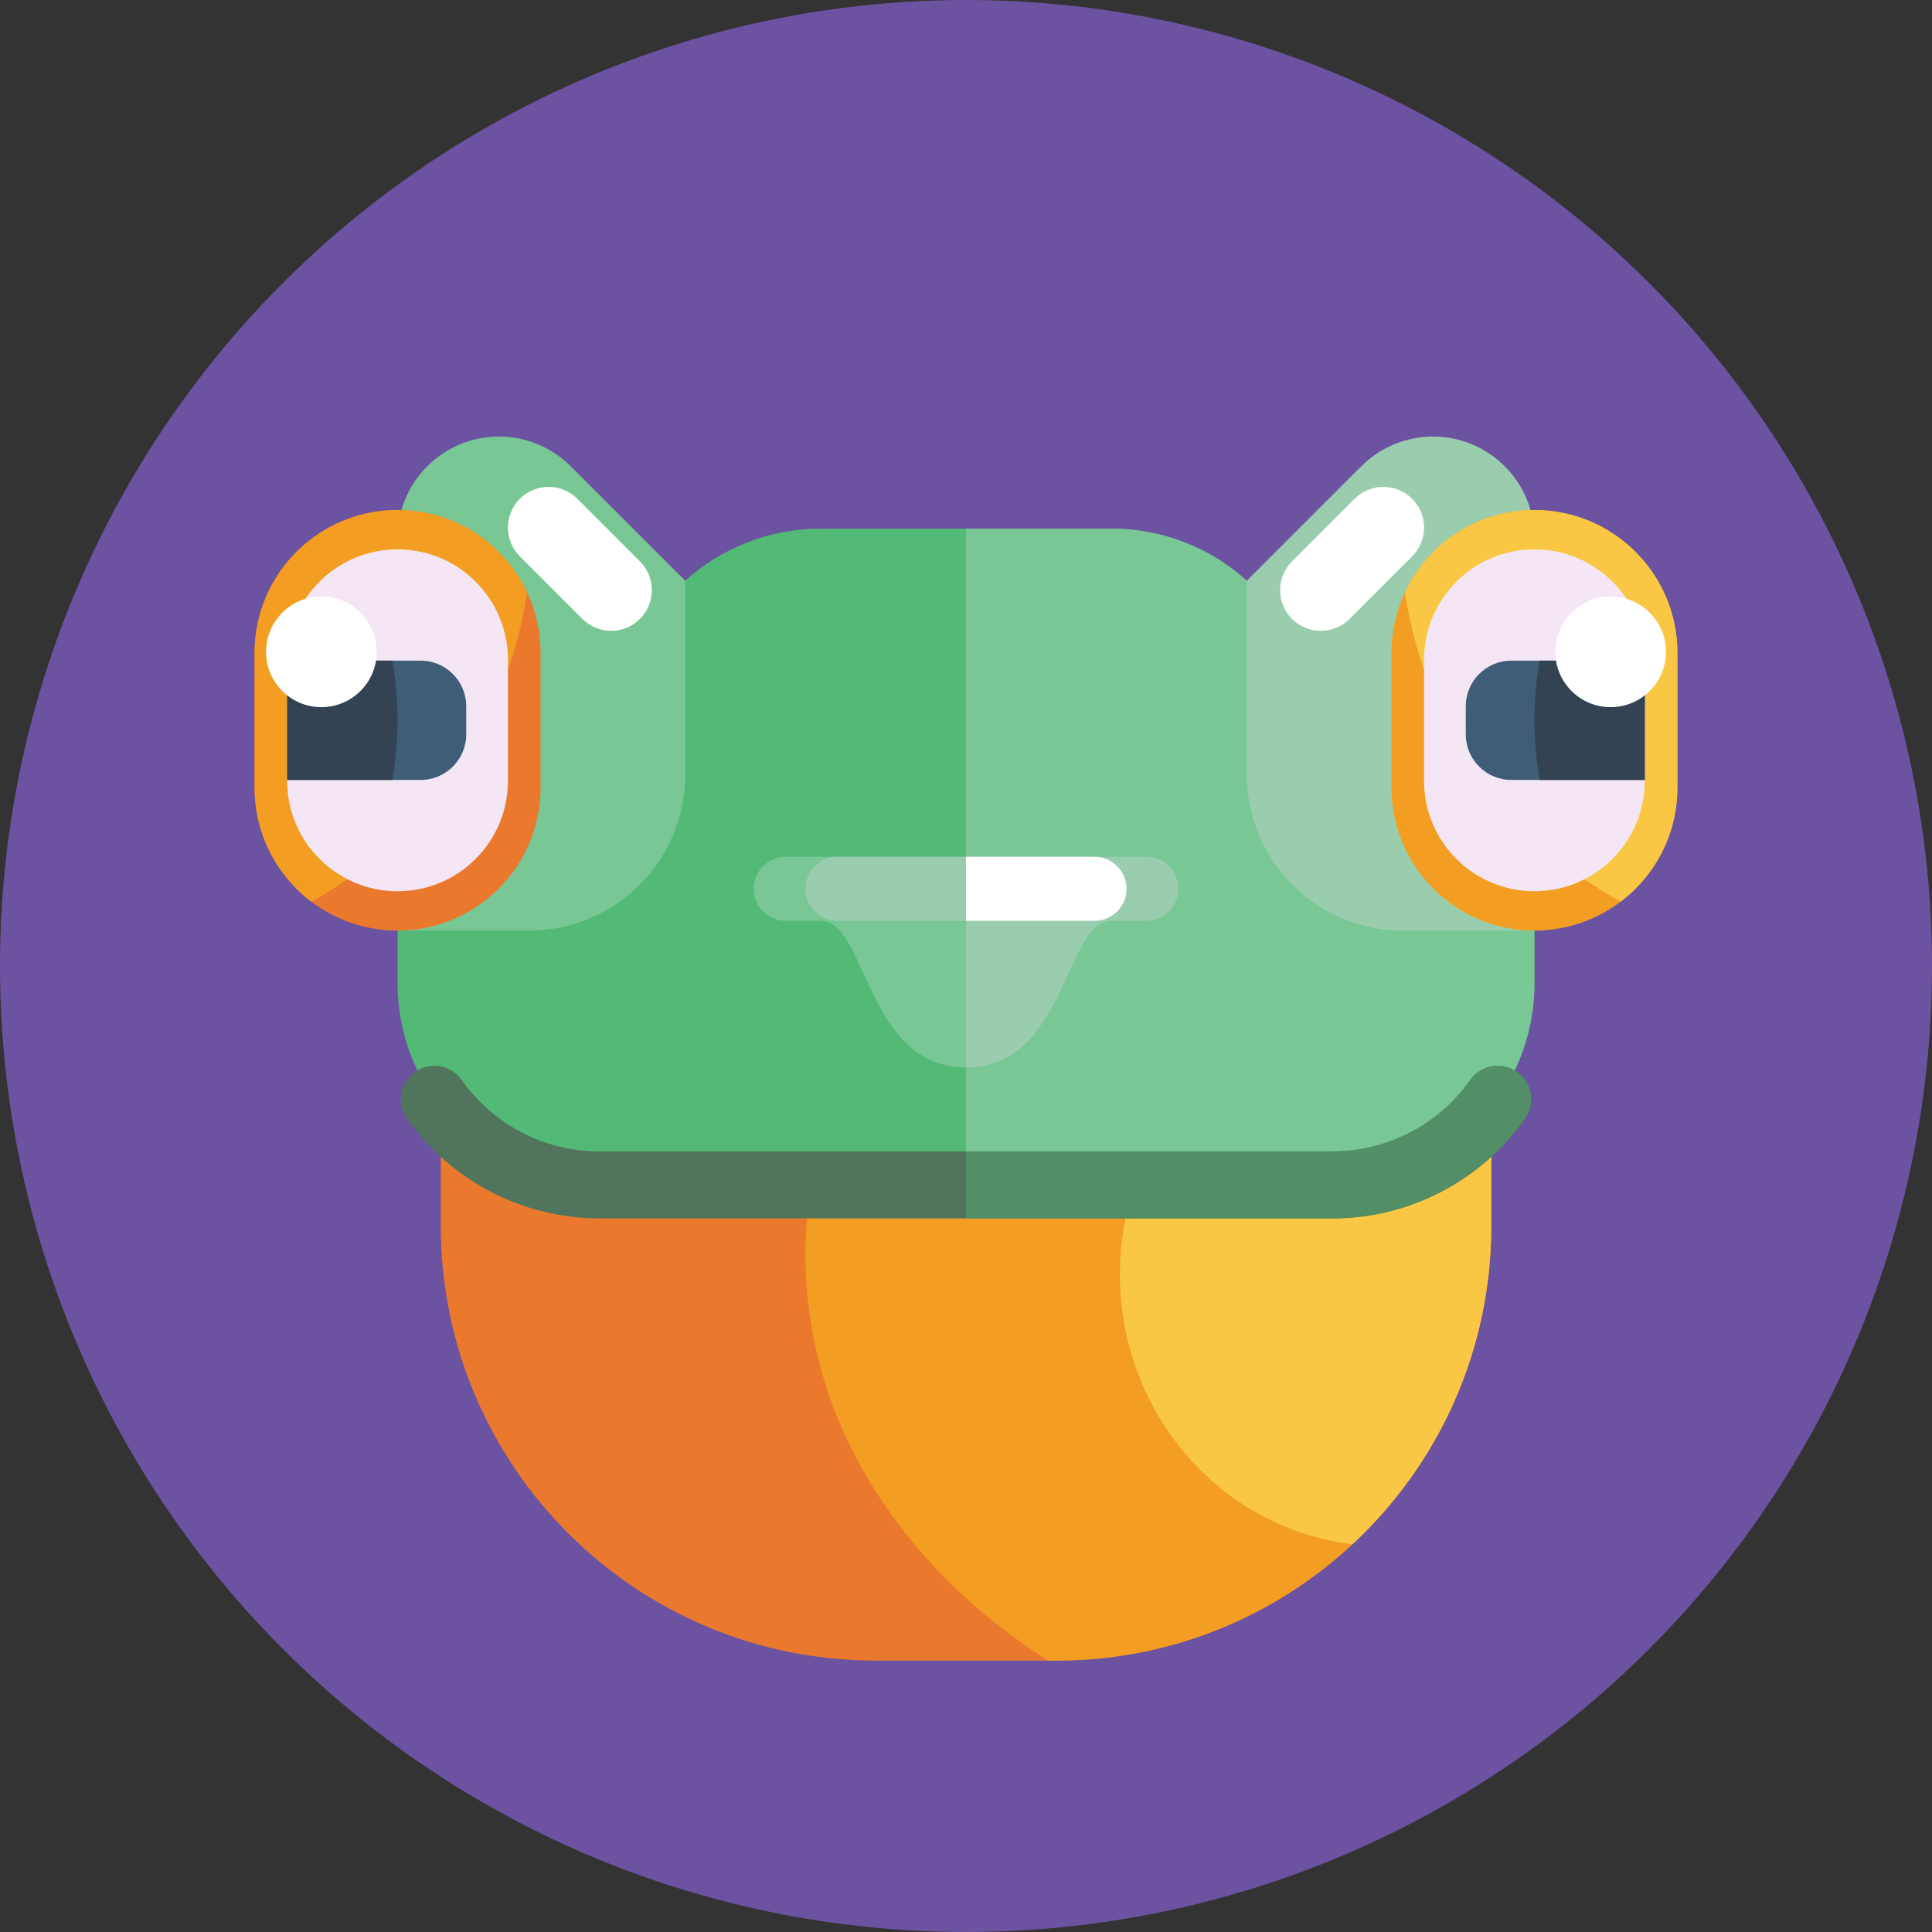 <?xml version="1.0" encoding="iso-8859-1"?>
<!-- Generator: Adobe Illustrator 22.0.1, SVG Export Plug-In . SVG Version: 6.00 Build 0)  -->
<svg version="1.1" id="Icons" xmlns="http://www.w3.org/2000/svg" xmlns:xlink="http://www.w3.org/1999/xlink" x="0px" y="0px"
	 viewBox="0 0 512 512" style="enable-background:new 0 0 512 512;" xml:space="preserve">
<rect x="0" y="0" width="512" height="512" fill="#333333" stroke="none"/>
<g>
	<circle style="fill:#6C53A2;" cx="256" cy="256" r="256"/>
	<g>
		<g>
			<path style="fill:#EA792E;" d="M395.198,293.577v31.253c0,63.641-51.587,115.241-115.229,115.241h-47.932
				c-63.641,0-115.229-51.599-115.229-115.241v-31.253H395.198z"/>
			<path style="fill:#F39E22;" d="M395.198,293.577v31.253c0,33.335-14.148,63.358-36.777,84.402
				c-20.571,19.128-48.145,30.839-78.452,30.839h-2.189c-39.131-24.865-64.315-63.712-64.315-107.374
				c0-13.592,2.448-26.734,6.991-39.119H395.198z"/>
			<path style="fill:#F9C744;" d="M395.198,293.577v31.253c0,33.335-14.148,63.358-36.777,84.402
				c-34.683-4.069-61.631-34.541-61.631-71.543c0-16.62,5.442-31.927,14.586-44.111H395.198z"/>
		</g>
		<g>
			<path style="fill:#53B976;" d="M406.637,246.614v13.947c0,29.514-23.931,53.444-53.445,53.444H158.815
				c-29.514,0-53.445-23.931-53.445-53.444v-13.947c0-15.106,6.388-29.502,17.578-39.628l58.638-53.078
				c9.83-8.895,22.617-13.816,35.866-13.816h77.103c13.249,0,26.036,4.921,35.866,13.816l58.638,53.078
				C400.249,217.112,406.637,231.508,406.637,246.614z"/>
			<path style="fill:#78C795;" d="M406.637,246.614v13.947c0,29.514-23.931,53.444-53.445,53.444h-97.189V140.092h38.552
				c13.249,0,26.036,4.921,35.866,13.816l58.638,53.078C400.249,217.112,406.637,231.508,406.637,246.614z"/>
		</g>
		<g>
			<g>
				<g>
					<path style="fill:#9ACDAE;" d="M330.42,153.913l30.35-30.35c5.039-5.039,11.873-7.87,18.999-7.87h0
						c14.839,0,26.869,12.03,26.869,26.869v104.049h-34.915c-22.812,0-41.304-18.492-41.304-41.304V153.913z"/>
					<path style="fill:#FFFFFF;" d="M342.404,164.017L342.404,164.017c-4.21-4.21-4.21-11.036,0-15.246l16.583-16.583
						c4.21-4.21,11.036-4.21,15.246,0v0c4.21,4.21,4.21,11.036,0,15.246l-16.583,16.583
						C353.44,168.227,346.614,168.227,342.404,164.017z"/>
				</g>
				<g>
					<path style="fill:#F39E22;" d="M444.538,173.048v35.665c0,10.469-4.246,19.944-11.108,26.805
						c-1.23,1.23-2.543,2.378-3.939,3.431c-6.352,4.803-14.278,7.665-22.854,7.665c-20.926,0-37.889-16.963-37.889-37.901v-35.665
						c0-5.749,1.278-11.202,3.572-16.076c6.045-12.894,19.14-21.813,34.317-21.813C427.563,135.159,444.538,152.122,444.538,173.048
						z"/>
					<path style="fill:#F9C744;" d="M444.538,173.048v35.665c0,10.469-4.246,19.944-11.108,26.805
						c-1.23,1.23-2.543,2.378-3.939,3.431c-30.153-16.585-51.883-46.596-57.171-81.977c6.045-12.894,19.14-21.813,34.317-21.813
						C427.563,135.159,444.538,152.122,444.538,173.048z"/>
					<path style="fill:#F4E6F4;" d="M406.639,145.584L406.639,145.584c-16.154,0-29.249,13.095-29.249,29.249v32.107
						c0,16.154,13.095,29.249,29.249,29.249h0c16.154,0,29.249-13.095,29.249-29.249v-32.107
						C435.888,158.679,422.793,145.584,406.639,145.584z"/>
					<path style="fill:#3F5D77;" d="M435.891,175.071v31.62h-35.358c-6.672,0-12.089-5.406-12.089-12.078v-7.452
						c0-6.672,5.418-12.089,12.089-12.089H435.891z"/>
					<path style="fill:#334353;" d="M435.891,175.071v31.62h-27.858c-0.911-5.134-1.396-10.41-1.396-15.804
						c0-5.394,0.485-10.682,1.396-15.816H435.891z"/>
					<circle style="fill:#FFFFFF;" cx="426.83" cy="172.741" r="14.662"/>
				</g>
			</g>
			<g>
				<g>
					<path style="fill:#78C795;" d="M181.58,153.913l-30.35-30.35c-5.039-5.039-11.873-7.87-18.999-7.87h0
						c-14.839,0-26.869,12.03-26.869,26.869v104.049h34.915c22.812,0,41.304-18.492,41.304-41.304V153.913z"/>
					<path style="fill:#FFFFFF;" d="M169.596,164.017L169.596,164.017c4.21-4.21,4.21-11.036,0-15.246l-16.583-16.583
						c-4.21-4.21-11.036-4.21-15.246,0l0,0c-4.21,4.21-4.21,11.036,0,15.246l16.583,16.583
						C158.56,168.227,165.386,168.227,169.596,164.017z"/>
				</g>
				<g>
					<path style="fill:#EA792E;" d="M67.462,173.048v35.665c0,10.469,4.247,19.944,11.108,26.805c1.23,1.23,2.543,2.378,3.939,3.431
						c6.352,4.803,14.278,7.665,22.854,7.665c20.926,0,37.889-16.963,37.889-37.901v-35.665c0-5.749-1.278-11.202-3.572-16.076
						c-6.045-12.894-19.14-21.813-34.317-21.813C84.437,135.159,67.462,152.122,67.462,173.048z"/>
					<path style="fill:#F39E22;" d="M67.462,173.048v35.665c0,10.469,4.247,19.944,11.108,26.805c1.23,1.23,2.543,2.378,3.939,3.431
						c30.153-16.585,51.883-46.596,57.171-81.977c-6.045-12.894-19.14-21.813-34.317-21.813
						C84.437,135.159,67.462,152.122,67.462,173.048z"/>
					<path style="fill:#F4E6F4;" d="M105.361,145.584L105.361,145.584c16.154,0,29.249,13.095,29.249,29.249v32.107
						c0,16.154-13.095,29.249-29.249,29.249h0c-16.154,0-29.249-13.095-29.249-29.249v-32.107
						C76.112,158.679,89.207,145.584,105.361,145.584z"/>
					<path style="fill:#3F5D77;" d="M76.109,175.071v31.62h35.358c6.672,0,12.089-5.406,12.089-12.078v-7.452
						c0-6.672-5.418-12.089-12.089-12.089H76.109z"/>
					<path style="fill:#334353;" d="M76.109,175.071v31.62h27.858c0.911-5.134,1.396-10.41,1.396-15.804
						c0-5.394-0.485-10.682-1.396-15.816H76.109z"/>
					<circle style="fill:#FFFFFF;" cx="85.17" cy="172.741" r="14.662"/>
				</g>
			</g>
		</g>
		<g>
			<path style="fill:#50755C;" d="M404.153,296.427c-11.675,16.561-30.721,26.45-50.961,26.45H158.815
				c-20.24,0-39.285-9.889-50.961-26.45c-2.827-3.998-1.869-9.534,2.141-12.362c3.998-2.827,9.534-1.869,12.362,2.141
				c8.352,11.853,21.979,18.927,36.458,18.927h194.378c14.479,0,28.106-7.074,36.458-18.927c2.827-4.01,8.363-4.968,12.362-2.141
				C406.022,286.893,406.98,292.429,404.153,296.427z"/>
			<path style="fill:#528F66;" d="M404.153,296.427c-11.675,16.561-30.721,26.45-50.961,26.45h-97.189v-17.744h97.189
				c14.479,0,28.106-7.074,36.458-18.927c2.827-4.01,8.363-4.968,12.362-2.141C406.022,286.893,406.98,292.429,404.153,296.427z"/>
		</g>
		<g>
			<path style="fill:#9ACDAE;" d="M256.004,227.049h47.778c4.689,0,8.49,3.801,8.49,8.49v0c0,4.689-3.801,8.49-8.49,8.49h-9.327
				c-12.212,0-11.893,38.855-38.451,38.855V227.049z"/>
			<path style="fill:#78C795;" d="M256.004,227.049h-47.778c-4.689,0-8.49,3.801-8.49,8.49v0c0,4.689,3.801,8.49,8.49,8.49h9.327
				c12.212,0,11.893,38.855,38.451,38.855V227.049z"/>
			<path style="fill:#9ACDAE;" d="M298.542,235.542c0,2.342-0.946,4.46-2.484,5.998c-1.538,1.538-3.667,2.484-6.009,2.484h-68.089
				c-4.696,0-8.493-3.797-8.493-8.482c0-2.354,0.946-4.471,2.484-6.009c1.538-1.538,3.667-2.484,6.009-2.484h68.089
				C294.744,227.049,298.542,230.846,298.542,235.542z"/>
			<path style="fill:#FFFFFF;" d="M298.542,235.542c0,2.342-0.946,4.46-2.484,5.998c-1.538,1.538-3.667,2.484-6.009,2.484h-34.045
				v-16.975h34.045C294.744,227.049,298.542,230.846,298.542,235.542z"/>
		</g>
	</g>
</g>
</svg>
